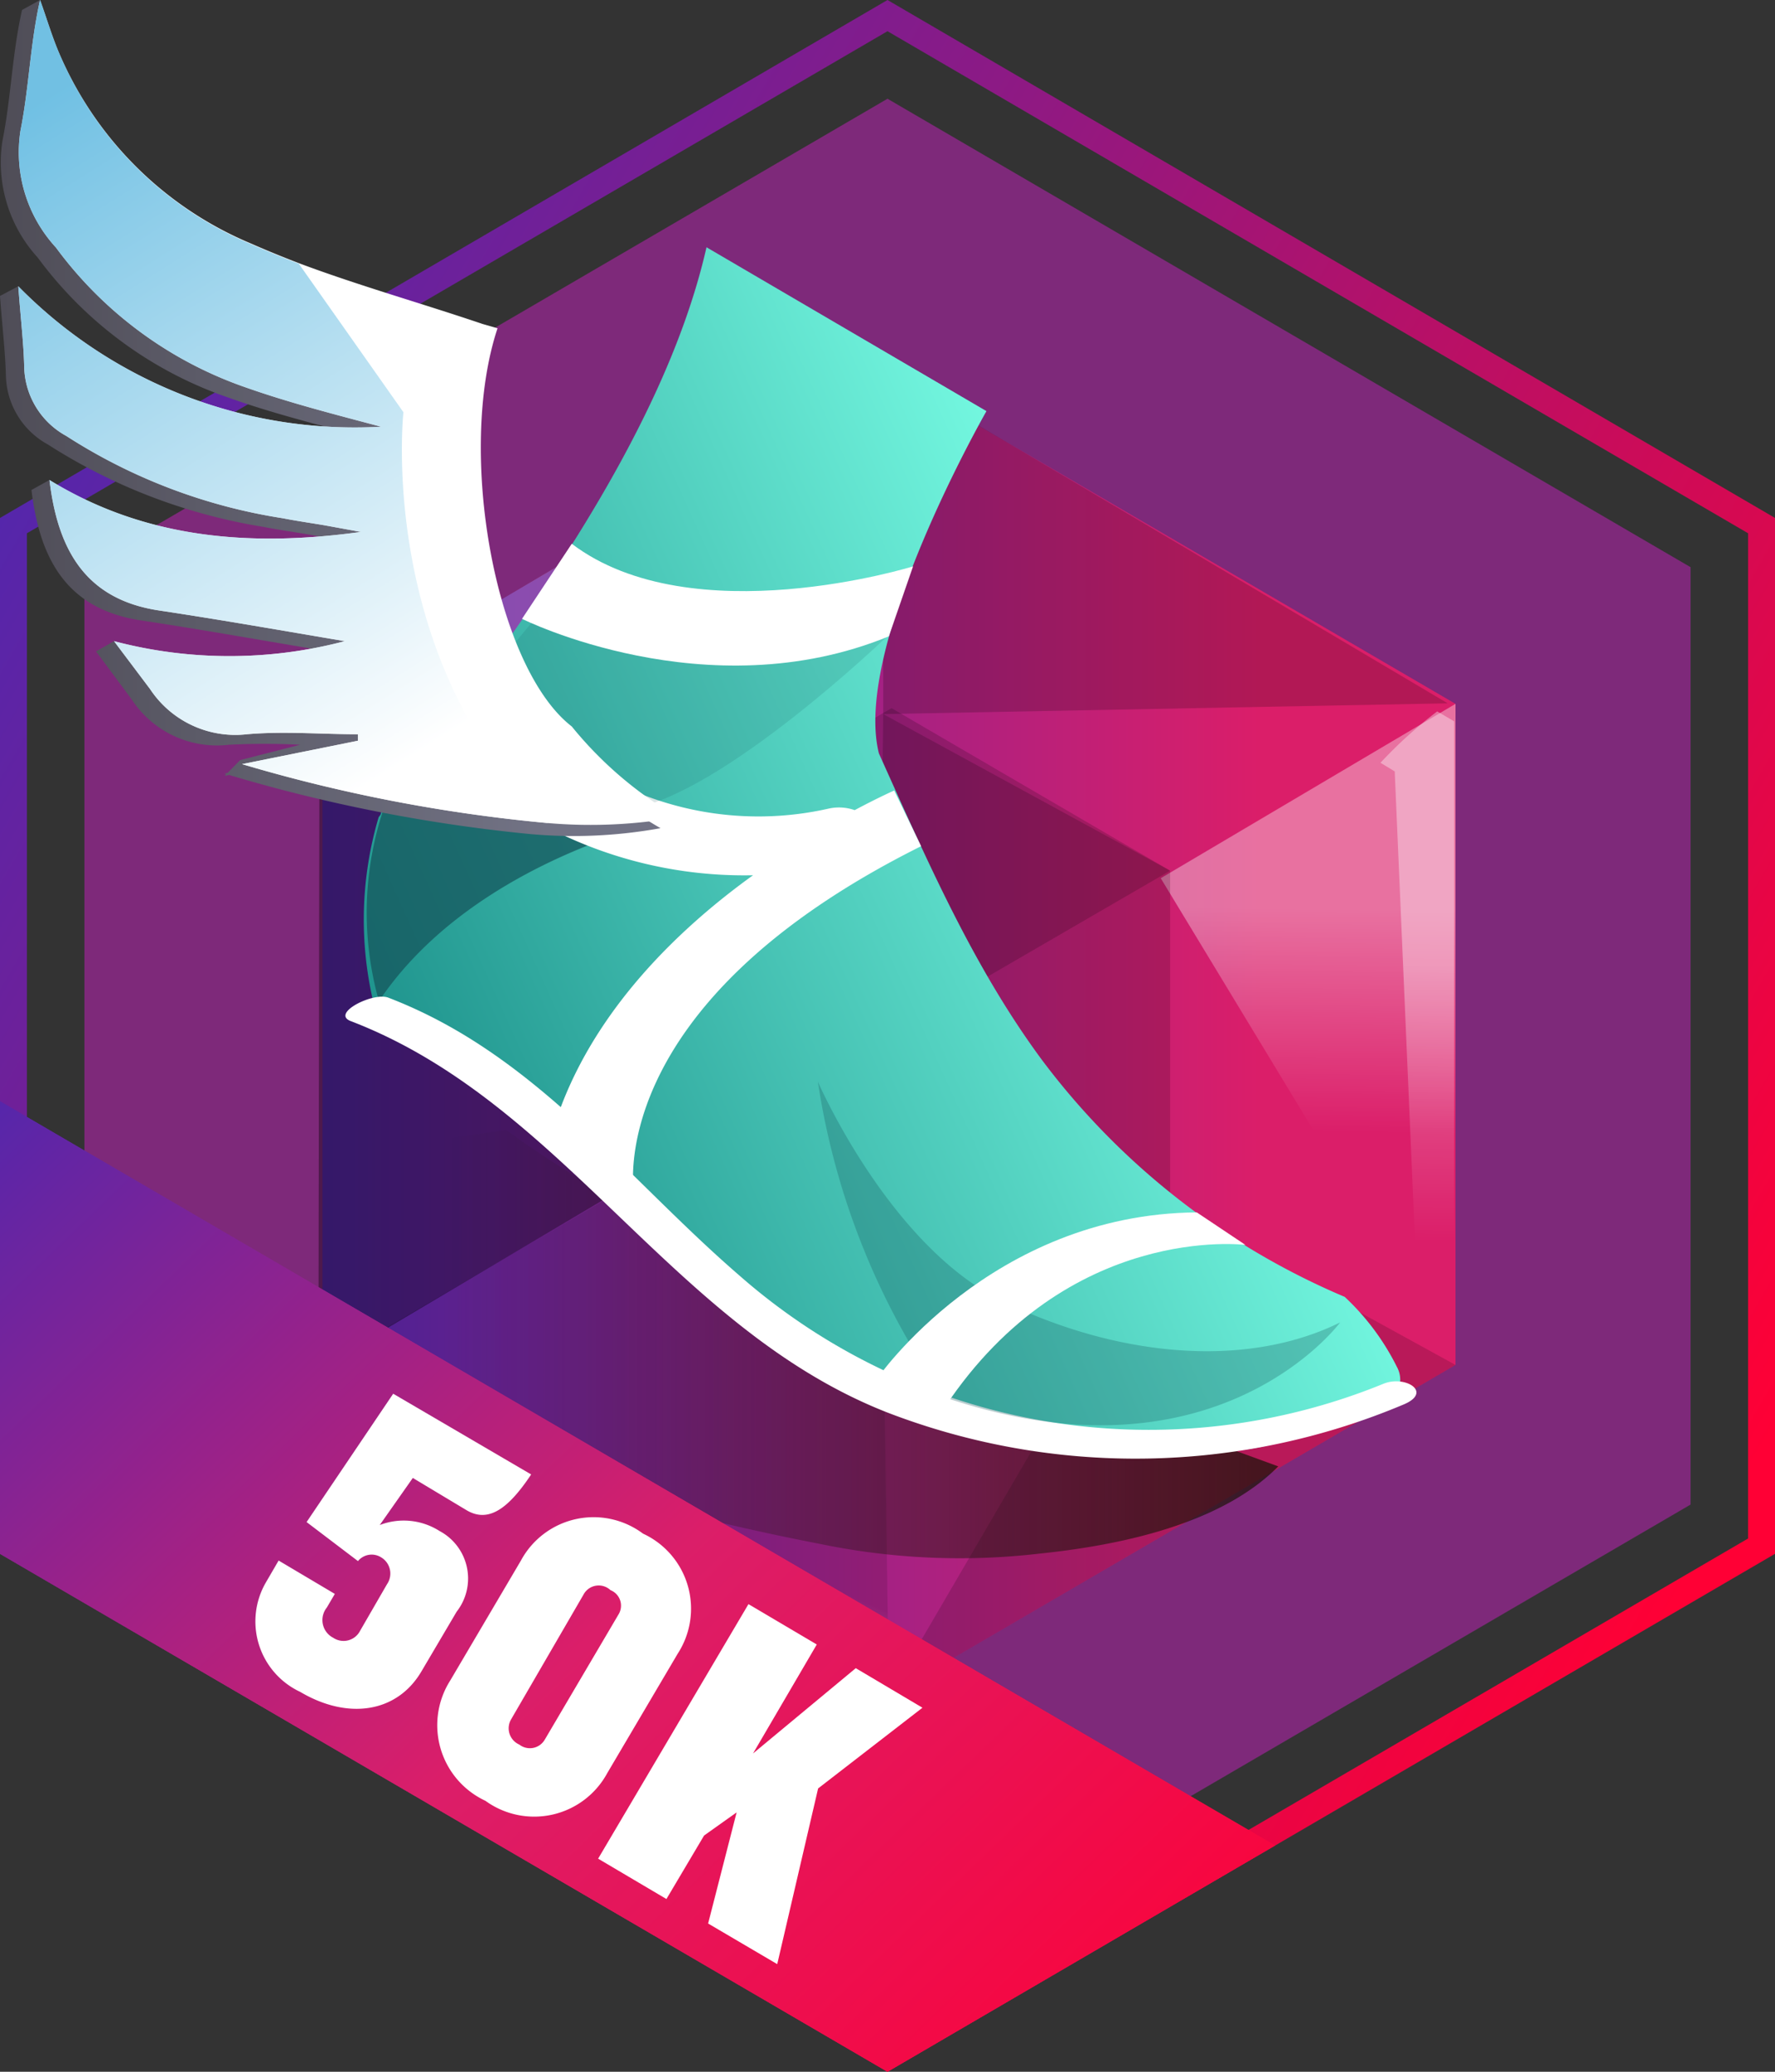 <svg id="Layer_1" data-name="Layer 1" xmlns="http://www.w3.org/2000/svg" xmlns:xlink="http://www.w3.org/1999/xlink" viewBox="0 0 66 77"><rect x="0" y="0" width="66" height="77" fill="#333333" stroke="none"/><defs><style>.cls-1{fill:url(#linear-gradient);}.cls-2{fill:#93278f;opacity:0.78;}.cls-3{fill:url(#New_Gradient_Swatch_13);}.cls-4{opacity:0.12;}.cls-5{opacity:0.16;}.cls-10,.cls-13,.cls-6{opacity:0.37;}.cls-6{fill:url(#linear-gradient-2);}.cls-7{opacity:0.19;}.cls-15,.cls-8{fill:#fff;}.cls-8{opacity:0.18;}.cls-9{opacity:0.38;}.cls-10{fill:url(#linear-gradient-3);}.cls-11{opacity:0.97;fill:url(#linear-gradient-4);}.cls-12{opacity:0.17;}.cls-13{fill:url(#linear-gradient-5);}.cls-14{fill:url(#linear-gradient-6);}.cls-16{fill:url(#linear-gradient-7);}.cls-17,.cls-18,.cls-19{fill:#16575e;}.cls-17,.cls-21{opacity:0.76;}.cls-18{opacity:0.29;}.cls-19{opacity:0.15;}.cls-20{fill:url(#New_Gradient_Swatch_40);}.cls-21{fill:url(#linear-gradient-8);}.cls-22{fill:url(#radial-gradient);}.cls-23{fill:url(#radial-gradient-2);}.cls-24{fill:url(#linear-gradient-9);}</style><linearGradient id="linear-gradient" x1="66.09" y1="57.6" x2="-0.09" y2="19.4" gradientUnits="userSpaceOnUse"><stop offset="0.03" stop-color="#ff0035"/><stop offset="1" stop-color="#5526ab"/></linearGradient><linearGradient id="New_Gradient_Swatch_13" x1="11.99" y1="38.45" x2="54.12" y2="38.45" gradientUnits="userSpaceOnUse"><stop offset="0" stop-color="#5526ab"/><stop offset="0.83" stop-color="#db1e69"/></linearGradient><linearGradient id="linear-gradient-2" x1="48.86" y1="21.39" x2="48.49" y2="54.76" gradientUnits="userSpaceOnUse"><stop offset="0.37" stop-color="#fff"/><stop offset="0.62" stop-color="#fff" stop-opacity="0"/></linearGradient><linearGradient id="linear-gradient-3" x1="20.13" y1="62.45" x2="24.99" y2="51.37" xlink:href="#linear-gradient-2"/><linearGradient id="linear-gradient-4" x1="11.56" y1="49.95" x2="47.52" y2="49.95" gradientUnits="userSpaceOnUse"><stop offset="0.14" stop-color="#21170d" stop-opacity="0"/><stop offset="1" stop-color="#21140c" stop-opacity="0.8"/></linearGradient><linearGradient id="linear-gradient-5" x1="52.95" y1="20.63" x2="52.49" y2="61.73" xlink:href="#linear-gradient-2"/><linearGradient id="linear-gradient-6" x1="43.2" y1="83.38" x2="1.02" y2="39.65" gradientUnits="userSpaceOnUse"><stop offset="0.03" stop-color="#ff0035"/><stop offset="0.51" stop-color="#db1e69"/><stop offset="1" stop-color="#5526ab"/></linearGradient><linearGradient id="linear-gradient-7" x1="8.32" y1="44.47" x2="45.13" y2="27.87" gradientUnits="userSpaceOnUse"><stop offset="0" stop-color="#097a78"/><stop offset="1" stop-color="#7affe6"/></linearGradient><linearGradient id="New_Gradient_Swatch_40" y1="15.51" x2="24.56" y2="15.51" gradientUnits="userSpaceOnUse"><stop offset="0" stop-color="#4f4d57"/><stop offset="0.83" stop-color="#727385"/></linearGradient><linearGradient id="linear-gradient-8" x1="-0.39" y1="3.67" x2="15.07" y2="28.27" gradientUnits="userSpaceOnUse"><stop offset="0.04" stop-color="#44addb"/><stop offset="1" stop-color="#fff"/></linearGradient><radialGradient id="radial-gradient" cx="3147.99" cy="4225.37" r="0.52" gradientTransform="translate(-40587.1 -54654.05) scale(12.9 12.94)" gradientUnits="userSpaceOnUse"><stop offset="0" stop-color="#fff"/><stop offset="0" stop-color="#fff" stop-opacity="0.99"/><stop offset="0.05" stop-color="#fff" stop-opacity="0.8"/><stop offset="0.1" stop-color="#fff" stop-opacity="0.64"/><stop offset="0.15" stop-color="#fff" stop-opacity="0.48"/><stop offset="0.21" stop-color="#fff" stop-opacity="0.35"/><stop offset="0.27" stop-color="#fff" stop-opacity="0.24"/><stop offset="0.35" stop-color="#fff" stop-opacity="0.15"/><stop offset="0.43" stop-color="#fff" stop-opacity="0.08"/><stop offset="0.53" stop-color="#fff" stop-opacity="0.04"/><stop offset="0.67" stop-color="#fff" stop-opacity="0.01"/><stop offset="1" stop-color="#fff" stop-opacity="0"/></radialGradient><radialGradient id="radial-gradient-2" cx="3146.81" cy="4223.92" r="0.3" xlink:href="#radial-gradient"/><linearGradient id="linear-gradient-9" x1="43.2" y1="83.38" x2="1.02" y2="39.65" xlink:href="#linear-gradient-6"/></defs><title>badge_78</title><path class="cls-1" d="M33,0,0,19.25v38.5L33,77,66,57.75V19.25ZM65,57.18,33,75.84,1,57.18V19.82L33,1.16,65,19.82Z"/><polygon class="cls-2" points="62.86 55.92 33 73.33 3.14 55.92 3.14 21.08 33 3.67 62.86 21.08 62.86 55.92"/><polygon class="cls-3" points="11.99 26.16 11.99 50.73 33.05 63.02 54.12 50.73 54.12 26.16 33.05 13.88 11.99 26.16"/><polygon class="cls-4" points="32.7 38.63 33.05 63.02 11.99 50.73 32.7 38.63"/><polyline class="cls-5" points="33.05 63.02 43.6 44.95 54.12 50.73 33.05 63.02"/><polygon class="cls-6" points="43.16 32.64 54.12 50.73 54.12 26.16 43.16 32.64"/><polygon class="cls-7" points="32.85 13.72 32.84 26.54 53.83 26.14 32.85 13.72"/><polygon class="cls-8" points="11.93 26.26 22.26 32.38 32.91 13.83 11.93 26.26"/><polygon class="cls-9" points="11.88 26.16 11.84 50.88 22.51 44.55 11.88 26.16"/><polygon class="cls-10" points="32.95 50.39 11.97 50.91 33.02 63.22 32.95 50.39"/><path class="cls-11" d="M37.65,50.89C31.1,48.52,24.46,46.09,18.82,42l-6,.85c-2,2.12-1.43,5.76.49,8s4.78,3.27,7.56,4.12a90,90,0,0,0,9.61,2.41,25.6,25.6,0,0,0,8.19.36c3-.31,6.75-1.1,8.86-3.24Z"/><polygon class="cls-12" points="22.79 32.36 22.79 44.45 33.15 50.49 43.51 44.45 43.51 32.36 33.15 26.32 22.79 32.36"/><polyline class="cls-12" points="32.84 26.54 32.7 38.63 43.51 32.36"/><path class="cls-13" d="M51.33,28.35l.53.32,1.21,28,1-.55V26.81l-.63-.37A16.7,16.7,0,0,0,51.33,28.35Z"/><polygon class="cls-14" points="0 40.93 0 57.75 33 77 47.41 68.59 0 40.93"/><path class="cls-15" d="M17.68,55.17,15.74,54l-1.16,1.68a2.34,2.34,0,0,1,2.11.19,2,2,0,0,1,.62,2.84l-1.24,2.13c-.86,1.47-2.6,1.75-4.31.74a2.77,2.77,0,0,1-1.18-3.88L11,57l2,1.18-.29.49A.7.7,0,0,0,13,59.72a.66.66,0,0,0,1-.25l1-1.66a.69.69,0,0,0-.22-.91.65.65,0,0,0-.83.13l-1.82-1.38,3.06-4.57L20,54C19.12,55.18,18.43,55.61,17.68,55.17Z"/><path class="cls-15" d="M18.24,65.42A3,3,0,0,1,17,61.15l2.49-4.27a2.94,2.94,0,0,1,4.34-1,2.94,2.94,0,0,1,1.24,4.26l-2.49,4.27A2.93,2.93,0,0,1,18.24,65.42Zm4.69-6.65a.61.61,0,0,0-.29-.87.62.62,0,0,0-.92.16l-2.61,4.47a.63.63,0,0,0,.3.89.62.62,0,0,0,.91-.18Z"/><path class="cls-15" d="M25.22,69.21l.72-2.82-1,.79-.8,1.38-2-1.18,5.3-9.07,2,1.17-3,5.21L29,62.44l1.92,1.13-2.83,2.14-1,4.62Z"/><path class="cls-16" d="M51.94,50.8A9.1,9.1,0,0,0,50,48.2a27.4,27.4,0,0,1-11.26-8.81C36.19,35.94,34.48,32,32.68,28c-1-4,4-12.72,4-12.72L26.27,9.19C24.6,16.55,18.71,24,15.84,28l-.47-.32a9.55,9.55,0,0,0-1.22,2.6l-.07.09,0,0A13.41,13.41,0,0,0,14,37.71a16.84,16.84,0,0,1,8,5c2.82,3,5.42,6.33,9,8.2a27.73,27.73,0,0,0,7.34,2.17,31.82,31.82,0,0,0,7.32.85c2.05-.08,4-1.1,5.83-1.74A1,1,0,0,0,51.94,50.8Z"/><path class="cls-17" d="M25.09,30.41s-7.43,1.48-11,6.8a12.15,12.15,0,0,1,1.33-9.63l1.27.82a13.94,13.94,0,0,0,6.47,2.24Z"/><path class="cls-15" d="M51.44,51.43a23.07,23.07,0,0,1-23.92-4c-4.3-3.71-7.63-8.26-13.08-10.35-.55-.22-2.15.58-1.4.87C21,41,25,49.37,33,52.5a25.68,25.68,0,0,0,19.19-.3C53.29,51.74,52.25,51.1,51.44,51.43Z"/><path class="cls-18" d="M30.41,40.2s2.65,6.11,6.87,8.16,9,2.54,12.55.79c0,0-4.59,6.23-14.72,2.78A27.55,27.55,0,0,1,30.41,40.2Z"/><path class="cls-15" d="M32.62,51.23s4.22-6.11,11.88-6.17l1.81,1.21s-6.58-.85-11.16,6Z"/><path class="cls-15" d="M34.25,31.45l-1-2.07s-.57.25-1.47.73a1.77,1.77,0,0,0-1-.05,11.86,11.86,0,0,1-8.18-1.12c-1.16-.61-3.85,1-2.36,1.75A15.89,15.89,0,0,0,28,32.53c-2.78,2-5.88,5-7.25,8.9l2.83,3S22.24,37.44,34.25,31.45Z"/><path class="cls-19" d="M33,23.64s-6.11,5.87-9.55,6.42c0,0-4.16-3.69-4.7-5.69L19.89,23Z"/><path class="cls-15" d="M19.41,23s6.87,3.43,13.64.65l.9-2.6s-8.22,2.55-12.69-.84Z"/><path class="cls-20" d="M20.59,27.39c-2.83-2.19-4.31-10.16-2.77-14.8l-.55-.16C15,11.66,12.68,11,10.44,10.17c-.6-.22-1.19-.46-1.78-.72a13.43,13.43,0,0,1-6.9-6.61h.05L1.49,0,.82.37C.45,2,.41,3.65.09,5.24A5.24,5.24,0,0,0,1.4,9.57a14.76,14.76,0,0,0,7.1,5.21c1.62.58,3.31,1,5,1.45A17.66,17.66,0,0,1,1.18,12.1l-.5-1.46L0,11c.09,1.21.2,2.12.22,3a3,3,0,0,0,1.56,2.52,21.07,21.07,0,0,0,8,3.06c.51.1,1,.17,1.55.26l1.36.24A17.54,17.54,0,0,1,2.45,18.91l-.61-1.07-.67.37c.31,2.62,1.35,4.44,4.08,4.85,2.33.35,4.65.77,6.89,1.14a16.14,16.14,0,0,1-6.78.35l-1.12-.72-.67.38L4.9,26a3.79,3.79,0,0,0,3.61,1.68,26,26,0,0,1,2.65,0l-2.23.57-.58.59L11.89,28l.77-.23v.08l-4.32.9A59.16,59.16,0,0,0,19.72,31a18,18,0,0,0,4.84-.22A14.11,14.11,0,0,1,20.59,27.39Z"/><path class="cls-15" d="M21.26,27c-2.83-2.19-4.3-10.16-2.76-14.8l-.56-.16c-2.27-.77-4.59-1.42-6.83-2.26-.6-.23-1.19-.47-1.78-.73A13.36,13.36,0,0,1,2.21,2c-.28-.65-.48-1.34-.72-2C1.12,1.63,1.08,3.27.76,4.86A5.23,5.23,0,0,0,2.08,9.2a14.75,14.75,0,0,0,7.09,5.21c1.62.57,3.31,1,5,1.45A17.54,17.54,0,0,1,.68,10.64c.09,1.22.2,2.13.22,3A3,3,0,0,0,2.46,16.2a20.73,20.73,0,0,0,8.05,3.06c.51.1,1,.17,1.54.26l1.37.25c-4.07.56-8,.27-11.58-1.93.31,2.61,1.35,4.44,4.08,4.85,2.33.35,4.65.76,6.9,1.14a16.84,16.84,0,0,1-8.58,0l1.34,1.78a3.8,3.8,0,0,0,3.6,1.68c1.37-.12,2.76,0,4.13,0l0,.24L9,28.4a58.79,58.79,0,0,0,11.37,2.19,18.44,18.44,0,0,0,4.84-.22A14.28,14.28,0,0,1,21.26,27Z"/><path class="cls-21" d="M15,15.32,11.11,9.8c-.6-.23-1.19-.47-1.78-.73A13.36,13.36,0,0,1,2.21,2c-.28-.65-.48-1.34-.72-2C1.12,1.63,1.08,3.27.76,4.86A5.23,5.23,0,0,0,2.08,9.2a14.75,14.75,0,0,0,7.09,5.21c1.62.57,3.31,1,5,1.45A17.54,17.54,0,0,1,.68,10.64c.09,1.22.2,2.13.22,3A3,3,0,0,0,2.46,16.2a20.73,20.73,0,0,0,8.05,3.06c.51.1,1,.17,1.54.26l1.37.25c-4.07.56-8,.27-11.58-1.93.31,2.61,1.35,4.44,4.08,4.85,2.33.35,4.65.76,6.9,1.14a16.84,16.84,0,0,1-8.58,0l1.34,1.78a3.8,3.8,0,0,0,3.6,1.68c1.37-.12,2.76,0,4.13,0l0,.24L9,28.4a58.79,58.79,0,0,0,11.37,2.19h0C14,24.44,15,15.32,15,15.32Z"/><polygon class="cls-22" points="38.98 32.43 44.3 33.88 38.97 35.31 37.52 40.64 36.1 35.3 30.78 33.85 36.11 32.43 37.55 27.09 38.98 32.43"/><ellipse class="cls-23" cx="22.35" cy="15.15" rx="3.91" ry="3.92"/><polygon class="cls-24" points="0 40.93 0 57.75 33 77 47.41 68.59 0 40.93"/><path class="cls-15" d="M17.35,56.13l-2-1.2-1.23,1.75a2.48,2.48,0,0,1,2.22.22,2,2,0,0,1,.64,3l-1.31,2.22c-.9,1.53-2.72,1.82-4.51.76A2.89,2.89,0,0,1,9.9,58.79l.46-.79,2.09,1.24-.3.51a.74.74,0,0,0,.24,1.12.69.69,0,0,0,1-.26l1-1.73a.7.7,0,0,0-.22-1,.66.66,0,0,0-.86.14l-1.91-1.45,3.22-4.77,5.13,3C18.86,56.14,18.13,56.59,17.35,56.13Z"/><path class="cls-15" d="M18.05,66.93a3.1,3.1,0,0,1-1.31-4.47L19.37,58a3.07,3.07,0,0,1,4.54-1,3.07,3.07,0,0,1,1.29,4.46L22.58,65.9A3.09,3.09,0,0,1,18.05,66.93ZM23,60a.62.62,0,0,0-.3-.9.64.64,0,0,0-1,.16L19,63.91a.66.66,0,0,0,.31.93.64.64,0,0,0,.95-.19Z"/><path class="cls-15" d="M26.33,71.49l1.06-4.13-1.21.86-1.4,2.36-2.54-1.5,5.59-9.46,2.54,1.5L28,65.17,31.82,62l2.48,1.47-3.88,3L28.9,73Z"/></svg>